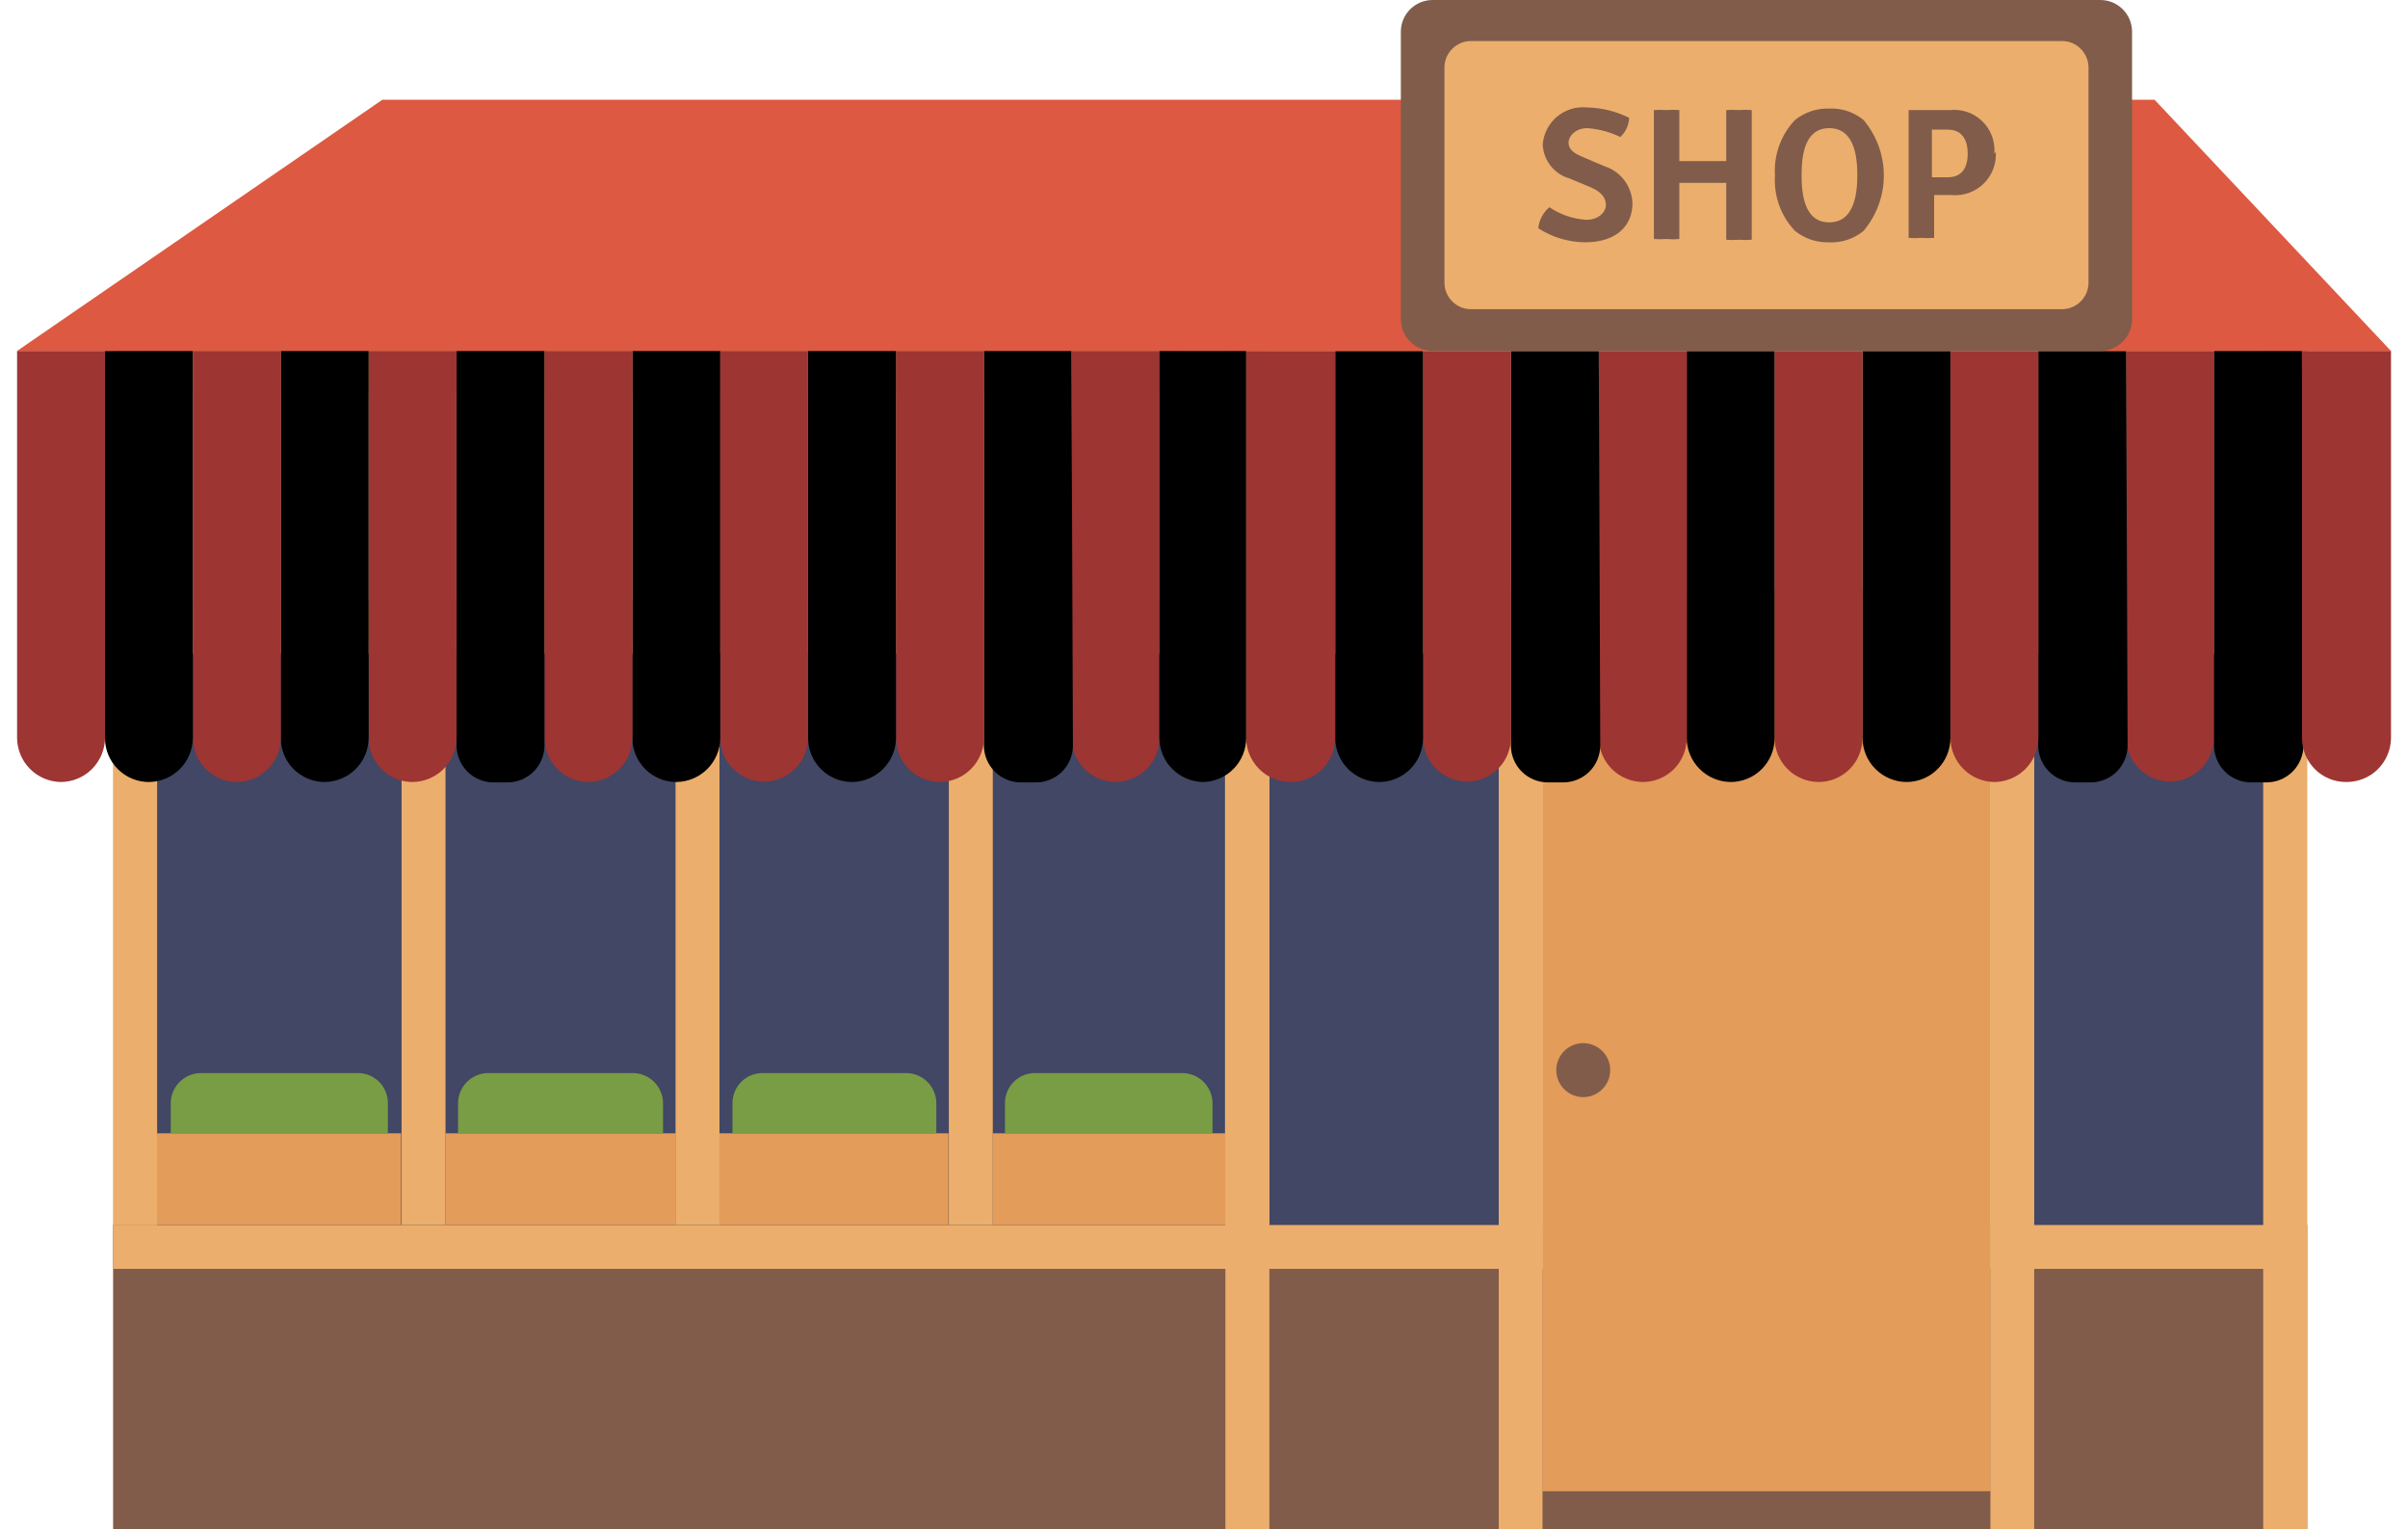 <svg width="63" height="40" viewBox="0 0 63 40" fill="none" xmlns="http://www.w3.org/2000/svg">
<path d="M60.362 9.179H2.961V40H60.362V9.179Z" fill="#F2C190"/>
<path d="M60.362 32.039H2.961V40H60.362V32.039Z" fill="#815C4A"/>
<path d="M60.362 32.039H2.961V33.188H60.362V32.039Z" fill="#EBAE6C"/>
<path d="M39.221 17.101H33.211V32.039H39.221V17.101Z" fill="#414764"/>
<path d="M59.221 17.101H53.211V32.039H59.221V17.101Z" fill="#414764"/>
<path d="M52.072 15.391H40.361V40H52.072V15.391Z" fill="#E39C59"/>
<path d="M53.22 15.391H52.07V40H53.22V15.391Z" fill="#EBAE6C"/>
<path d="M40.361 15.391H39.211V40H40.361V15.391Z" fill="#EBAE6C"/>
<path d="M33.21 9.179H32.06V40H33.21V9.179Z" fill="#EBAE6C"/>
<path d="M60.361 9.179H59.211V40H60.361V9.179Z" fill="#EBAE6C"/>
<path fill-rule="evenodd" clip-rule="evenodd" d="M57.925 9.179H55.625V19.304C55.63 19.603 55.75 19.889 55.961 20.102C56.172 20.314 56.456 20.437 56.755 20.444C57.061 20.447 57.356 20.328 57.575 20.115C57.794 19.901 57.919 19.61 57.925 19.304V9.179Z" fill="#9D3533"/>
<path fill-rule="evenodd" clip-rule="evenodd" d="M55.626 9.179H53.326V19.497C53.326 19.754 53.428 19.999 53.609 20.181C53.79 20.362 54.036 20.464 54.292 20.464H54.698C54.954 20.464 55.2 20.362 55.381 20.181C55.562 19.999 55.664 19.754 55.664 19.497L55.626 9.179Z" fill="black"/>
<path fill-rule="evenodd" clip-rule="evenodd" d="M53.329 9.179H51.029V19.304C51.032 19.608 51.154 19.899 51.369 20.114C51.584 20.329 51.875 20.451 52.179 20.454C52.483 20.451 52.774 20.329 52.989 20.114C53.204 19.899 53.326 19.608 53.329 19.304V9.179Z" fill="#9D3533"/>
<path fill-rule="evenodd" clip-rule="evenodd" d="M51.028 9.179H48.728V19.304C48.731 19.608 48.853 19.899 49.068 20.114C49.283 20.329 49.574 20.451 49.878 20.454C50.183 20.454 50.476 20.333 50.691 20.117C50.907 19.902 51.028 19.609 51.028 19.304V9.179Z" fill="black"/>
<path fill-rule="evenodd" clip-rule="evenodd" d="M48.727 9.179H46.428V19.304C46.43 19.608 46.552 19.899 46.767 20.114C46.982 20.329 47.273 20.451 47.578 20.454C47.882 20.454 48.175 20.333 48.391 20.117C48.606 19.902 48.727 19.609 48.727 19.304V9.179Z" fill="#9D3533"/>
<path fill-rule="evenodd" clip-rule="evenodd" d="M46.428 9.179H44.129V19.304C44.131 19.608 44.253 19.899 44.468 20.114C44.684 20.329 44.974 20.451 45.279 20.454C45.43 20.454 45.579 20.424 45.719 20.366C45.858 20.309 45.985 20.224 46.092 20.117C46.198 20.01 46.283 19.884 46.341 19.744C46.399 19.605 46.428 19.455 46.428 19.304V9.179Z" fill="black"/>
<path fill-rule="evenodd" clip-rule="evenodd" d="M44.13 9.179H41.83V19.304C41.833 19.608 41.955 19.899 42.17 20.114C42.385 20.329 42.676 20.451 42.98 20.454C43.285 20.454 43.577 20.333 43.793 20.117C44.008 19.902 44.13 19.609 44.13 19.304V9.179Z" fill="#9D3533"/>
<path fill-rule="evenodd" clip-rule="evenodd" d="M41.829 9.179H39.529V19.497C39.529 19.754 39.631 19.999 39.812 20.181C39.993 20.362 40.239 20.464 40.495 20.464H40.901C41.157 20.464 41.403 20.362 41.584 20.181C41.766 19.999 41.867 19.754 41.867 19.497L41.829 9.179Z" fill="black"/>
<path fill-rule="evenodd" clip-rule="evenodd" d="M39.53 9.179H37.23V19.304C37.236 19.61 37.361 19.901 37.58 20.115C37.799 20.328 38.094 20.447 38.4 20.444C38.7 20.439 38.986 20.317 39.197 20.104C39.408 19.891 39.528 19.604 39.53 19.304V9.179Z" fill="#9D3533"/>
<path fill-rule="evenodd" clip-rule="evenodd" d="M37.231 9.179H34.932V19.304C34.934 19.608 35.056 19.899 35.271 20.114C35.486 20.329 35.777 20.451 36.081 20.454C36.386 20.454 36.679 20.333 36.894 20.117C37.11 19.902 37.231 19.609 37.231 19.304V9.179Z" fill="black"/>
<path fill-rule="evenodd" clip-rule="evenodd" d="M34.932 9.179H32.603V19.304C32.606 19.608 32.728 19.899 32.943 20.114C33.158 20.329 33.449 20.451 33.753 20.454C33.907 20.458 34.059 20.431 34.202 20.375C34.345 20.319 34.475 20.235 34.585 20.128C34.695 20.02 34.782 19.892 34.842 19.751C34.901 19.61 34.932 19.458 34.932 19.304V9.179Z" fill="#9D3533"/>
<path fill-rule="evenodd" clip-rule="evenodd" d="M41.422 28.696C41.562 28.696 41.698 28.654 41.814 28.577C41.93 28.499 42.02 28.389 42.074 28.26C42.127 28.131 42.141 27.99 42.114 27.853C42.087 27.716 42.02 27.59 41.921 27.492C41.822 27.393 41.697 27.326 41.56 27.299C41.423 27.271 41.281 27.285 41.152 27.339C41.023 27.392 40.913 27.483 40.836 27.599C40.758 27.715 40.717 27.851 40.717 27.991C40.717 28.177 40.791 28.357 40.923 28.489C41.056 28.622 41.235 28.696 41.422 28.696Z" fill="#815C4A"/>
<path d="M32.05 17.101H4.107V32.039H32.05V17.101Z" fill="#414764"/>
<path d="M4.111 9.179H2.961V32.038H4.111V9.179Z" fill="#EBAE6C"/>
<path d="M30.871 15.7H3.953V16.811H30.871V15.7Z" fill="#EBAE6C"/>
<path d="M30.871 9.179H3.953V10.29H30.871V9.179Z" fill="#EBAE6C"/>
<path d="M25.974 15.952H24.824V32.039H25.974V15.952Z" fill="#EBAE6C"/>
<path d="M18.824 15.952H17.674V32.039H18.824V15.952Z" fill="#EBAE6C"/>
<path d="M11.656 15.952H10.506V32.039H11.656V15.952Z" fill="#EBAE6C"/>
<path fill-rule="evenodd" clip-rule="evenodd" d="M56.37 2.609H10.003L0.447 9.179H62.554L56.37 2.609Z" fill="#DE5941"/>
<path d="M17.685 29.643H11.656V32.039H17.685V29.643Z" fill="#E39C59"/>
<path fill-rule="evenodd" clip-rule="evenodd" d="M17.347 29.642V28.85C17.344 28.643 17.261 28.446 17.115 28.299C16.968 28.153 16.771 28.07 16.564 28.067H12.767C12.56 28.07 12.363 28.153 12.216 28.299C12.07 28.446 11.987 28.643 11.984 28.85V29.642H17.347Z" fill="#799D44"/>
<path d="M10.494 29.643H4.107V32.039H10.494V29.643Z" fill="#E39C59"/>
<path fill-rule="evenodd" clip-rule="evenodd" d="M10.148 29.642V28.85C10.148 28.643 10.066 28.444 9.919 28.297C9.772 28.15 9.573 28.067 9.365 28.067H5.249C5.043 28.07 4.845 28.153 4.699 28.299C4.553 28.446 4.469 28.643 4.467 28.85V29.642H10.148Z" fill="#799D44"/>
<path d="M24.815 29.643H18.824V32.039H24.815V29.643Z" fill="#E39C59"/>
<path fill-rule="evenodd" clip-rule="evenodd" d="M24.497 29.642V28.85C24.495 28.642 24.41 28.443 24.262 28.296C24.114 28.15 23.914 28.067 23.705 28.067H19.947C19.739 28.067 19.54 28.15 19.393 28.297C19.247 28.444 19.164 28.643 19.164 28.85V29.642H24.497Z" fill="#799D44"/>
<path d="M32.06 29.643H25.973V32.039H32.06V29.643Z" fill="#E39C59"/>
<path fill-rule="evenodd" clip-rule="evenodd" d="M31.723 29.642V28.85C31.72 28.643 31.637 28.446 31.491 28.299C31.345 28.153 31.147 28.07 30.94 28.067H27.076C26.868 28.067 26.669 28.15 26.522 28.297C26.375 28.444 26.293 28.643 26.293 28.85V29.642H31.723Z" fill="#799D44"/>
<path fill-rule="evenodd" clip-rule="evenodd" d="M30.333 9.179H28.033V19.304C28.036 19.608 28.158 19.899 28.373 20.114C28.588 20.329 28.879 20.451 29.183 20.454C29.488 20.454 29.78 20.333 29.996 20.117C30.212 19.902 30.333 19.609 30.333 19.304V9.179Z" fill="#9D3533"/>
<path fill-rule="evenodd" clip-rule="evenodd" d="M28.032 9.179H25.742V19.497C25.742 19.754 25.844 19.999 26.025 20.181C26.206 20.362 26.452 20.464 26.708 20.464H27.105C27.361 20.464 27.607 20.362 27.788 20.181C27.969 19.999 28.071 19.754 28.071 19.497L28.032 9.179Z" fill="black"/>
<path fill-rule="evenodd" clip-rule="evenodd" d="M25.743 9.179H23.443V19.304C23.443 19.609 23.564 19.902 23.78 20.117C23.996 20.333 24.288 20.454 24.593 20.454C24.897 20.451 25.188 20.329 25.403 20.114C25.618 19.899 25.74 19.608 25.743 19.304V9.179Z" fill="#9D3533"/>
<path fill-rule="evenodd" clip-rule="evenodd" d="M23.442 9.179H21.143V19.304C21.143 19.609 21.264 19.902 21.479 20.117C21.695 20.333 21.987 20.454 22.292 20.454C22.596 20.451 22.887 20.329 23.102 20.114C23.318 19.899 23.44 19.608 23.442 19.304V9.179Z" fill="black"/>
<path fill-rule="evenodd" clip-rule="evenodd" d="M21.141 9.179H18.842V19.304C18.843 19.459 18.875 19.611 18.936 19.753C18.998 19.894 19.087 20.022 19.199 20.128C19.311 20.235 19.443 20.318 19.587 20.372C19.732 20.426 19.886 20.451 20.04 20.444C20.334 20.43 20.611 20.304 20.816 20.092C21.02 19.88 21.137 19.599 21.141 19.304V9.179Z" fill="#9D3533"/>
<path fill-rule="evenodd" clip-rule="evenodd" d="M18.844 9.179H16.545V19.304C16.545 19.609 16.666 19.902 16.882 20.117C17.097 20.333 17.39 20.454 17.695 20.454C17.999 20.451 18.29 20.329 18.505 20.114C18.72 19.899 18.842 19.608 18.844 19.304V9.179Z" fill="black"/>
<path fill-rule="evenodd" clip-rule="evenodd" d="M16.546 9.179H14.246V19.304C14.246 19.609 14.367 19.902 14.583 20.117C14.799 20.333 15.091 20.454 15.396 20.454C15.7 20.451 15.991 20.329 16.206 20.114C16.421 19.899 16.543 19.608 16.546 19.304V9.179Z" fill="#9D3533"/>
<path fill-rule="evenodd" clip-rule="evenodd" d="M14.245 9.179H11.945V19.497C11.945 19.754 12.047 19.999 12.228 20.181C12.409 20.362 12.655 20.464 12.912 20.464H13.279C13.535 20.464 13.781 20.362 13.962 20.181C14.143 19.999 14.245 19.754 14.245 19.497V9.179Z" fill="black"/>
<path fill-rule="evenodd" clip-rule="evenodd" d="M11.944 9.179H9.645V19.304C9.645 19.609 9.766 19.902 9.981 20.117C10.197 20.333 10.489 20.454 10.794 20.454C11.098 20.451 11.389 20.329 11.604 20.114C11.82 19.899 11.941 19.608 11.944 19.304V9.179Z" fill="#9D3533"/>
<path fill-rule="evenodd" clip-rule="evenodd" d="M9.645 9.179H7.346V19.304C7.346 19.609 7.467 19.902 7.682 20.117C7.898 20.333 8.191 20.454 8.495 20.454C8.8 20.451 9.091 20.329 9.306 20.114C9.521 19.899 9.643 19.608 9.645 19.304V9.179Z" fill="black"/>
<path fill-rule="evenodd" clip-rule="evenodd" d="M7.348 9.179H5.049V19.304C5.049 19.609 5.17 19.902 5.386 20.117C5.601 20.333 5.894 20.454 6.199 20.454C6.503 20.451 6.794 20.329 7.009 20.114C7.224 19.899 7.346 19.608 7.348 19.304V9.179Z" fill="#9D3533"/>
<path fill-rule="evenodd" clip-rule="evenodd" d="M5.046 9.179H2.746V19.304C2.746 19.609 2.867 19.902 3.083 20.117C3.298 20.333 3.591 20.454 3.896 20.454C4.2 20.451 4.491 20.329 4.706 20.114C4.921 19.899 5.043 19.608 5.046 19.304V9.179Z" fill="black"/>
<path fill-rule="evenodd" clip-rule="evenodd" d="M2.747 9.179H0.447V19.304C0.45 19.608 0.572 19.899 0.787 20.114C1.002 20.329 1.293 20.451 1.597 20.454C1.901 20.451 2.192 20.329 2.407 20.114C2.622 19.899 2.744 19.608 2.747 19.304V9.179Z" fill="#9D3533"/>
<path fill-rule="evenodd" clip-rule="evenodd" d="M60.225 9.179H57.926V19.497C57.926 19.754 58.028 19.999 58.209 20.181C58.39 20.362 58.636 20.464 58.892 20.464H59.298C59.554 20.464 59.8 20.362 59.981 20.181C60.162 19.999 60.264 19.754 60.264 19.497L60.225 9.179Z" fill="black"/>
<path fill-rule="evenodd" clip-rule="evenodd" d="M32.603 9.179H30.332V19.304C30.335 19.608 30.456 19.899 30.672 20.114C30.887 20.329 31.178 20.451 31.482 20.454C31.782 20.446 32.067 20.322 32.276 20.107C32.486 19.892 32.603 19.604 32.603 19.304V9.179Z" fill="black"/>
<path fill-rule="evenodd" clip-rule="evenodd" d="M62.555 9.179H60.227V19.304C60.227 19.609 60.348 19.902 60.563 20.117C60.779 20.333 61.071 20.454 61.376 20.454C61.529 20.456 61.681 20.429 61.824 20.372C61.966 20.316 62.096 20.232 62.205 20.125C62.315 20.018 62.402 19.89 62.462 19.749C62.522 19.609 62.554 19.457 62.555 19.304V9.179Z" fill="#9D3533"/>
<path d="M52.072 39.005H40.361V40H52.072V39.005Z" fill="#815C4A"/>
<path d="M54.95 0H37.481C37.022 0 36.65 0.372 36.65 0.831V8.348C36.65 8.807 37.022 9.179 37.481 9.179H54.95C55.409 9.179 55.781 8.807 55.781 8.348V0.831C55.781 0.372 55.409 0 54.95 0Z" fill="#815C4A"/>
<path d="M53.946 1.073H38.487C38.102 1.073 37.791 1.384 37.791 1.768V7.391C37.791 7.776 38.102 8.087 38.487 8.087H53.946C54.33 8.087 54.641 7.776 54.641 7.391V1.768C54.641 1.384 54.33 1.073 53.946 1.073Z" fill="#EBAE6C"/>
<path fill-rule="evenodd" clip-rule="evenodd" d="M40.246 5.971C40.609 6.205 41.031 6.332 41.464 6.338C42.294 6.338 42.71 5.903 42.71 5.314C42.702 5.097 42.627 4.887 42.496 4.714C42.364 4.541 42.183 4.413 41.976 4.348L41.386 4.096C41.154 4 41.038 3.893 41.038 3.729C41.038 3.565 41.212 3.352 41.531 3.352C41.83 3.374 42.122 3.452 42.391 3.584C42.532 3.454 42.615 3.273 42.623 3.082C42.281 2.911 41.904 2.818 41.522 2.811C41.382 2.797 41.24 2.81 41.105 2.851C40.971 2.892 40.846 2.96 40.738 3.05C40.63 3.14 40.541 3.251 40.476 3.376C40.412 3.501 40.373 3.637 40.362 3.778C40.37 3.98 40.442 4.175 40.567 4.334C40.691 4.494 40.863 4.61 41.058 4.666L41.637 4.908C41.918 5.034 42.014 5.188 42.014 5.362C42.014 5.536 41.84 5.749 41.502 5.749C41.157 5.728 40.823 5.614 40.536 5.42C40.371 5.559 40.267 5.756 40.246 5.971Z" fill="#815C4A"/>
<path fill-rule="evenodd" clip-rule="evenodd" d="M45.163 6.271C45.276 6.28 45.389 6.28 45.501 6.271C45.611 6.28 45.721 6.28 45.83 6.271V2.879C45.717 2.87 45.604 2.87 45.492 2.879C45.382 2.87 45.273 2.87 45.163 2.879V3.845C45.163 3.981 45.163 4.077 45.163 4.213H43.936C43.936 4.077 43.936 3.981 43.936 3.845V2.879C43.824 2.87 43.711 2.87 43.598 2.879C43.489 2.87 43.379 2.87 43.27 2.879V6.251C43.379 6.26 43.489 6.26 43.598 6.251C43.711 6.261 43.824 6.261 43.936 6.251V5.15C43.936 5.014 43.936 4.918 43.936 4.783H45.163C45.163 4.918 45.163 5.014 45.163 5.15V6.271Z" fill="#815C4A"/>
<path fill-rule="evenodd" clip-rule="evenodd" d="M46.438 4.579C46.42 4.845 46.457 5.112 46.546 5.363C46.636 5.615 46.777 5.844 46.96 6.038C47.214 6.243 47.533 6.35 47.858 6.338C48.185 6.353 48.505 6.246 48.757 6.038C49.098 5.633 49.286 5.119 49.286 4.589C49.286 4.059 49.098 3.546 48.757 3.14C48.505 2.932 48.185 2.825 47.858 2.84C47.533 2.829 47.214 2.935 46.96 3.14C46.778 3.333 46.638 3.561 46.548 3.81C46.459 4.06 46.421 4.325 46.438 4.589V4.579ZM47.134 4.579C47.134 4.029 47.23 3.352 47.858 3.352C48.486 3.352 48.593 4.029 48.593 4.579C48.593 5.13 48.486 5.816 47.858 5.816C47.23 5.816 47.134 5.14 47.134 4.579Z" fill="#815C4A"/>
<path fill-rule="evenodd" clip-rule="evenodd" d="M50.564 3.391H50.96C51.395 3.391 51.481 3.749 51.481 4.019C51.481 4.29 51.395 4.637 50.96 4.637H50.544V3.381L50.564 3.391ZM52.177 4.019C52.191 3.864 52.17 3.708 52.116 3.562C52.063 3.417 51.977 3.284 51.866 3.175C51.756 3.066 51.622 2.983 51.475 2.932C51.328 2.881 51.172 2.863 51.018 2.879H49.935V6.222C50.048 6.231 50.161 6.231 50.274 6.222C50.383 6.231 50.493 6.231 50.602 6.222V5.101H51.056C51.21 5.116 51.364 5.096 51.51 5.045C51.655 4.994 51.787 4.912 51.897 4.804C52.008 4.696 52.093 4.566 52.148 4.422C52.203 4.279 52.226 4.124 52.216 3.971L52.177 4.019Z" fill="#815C4A"/>
</svg>
